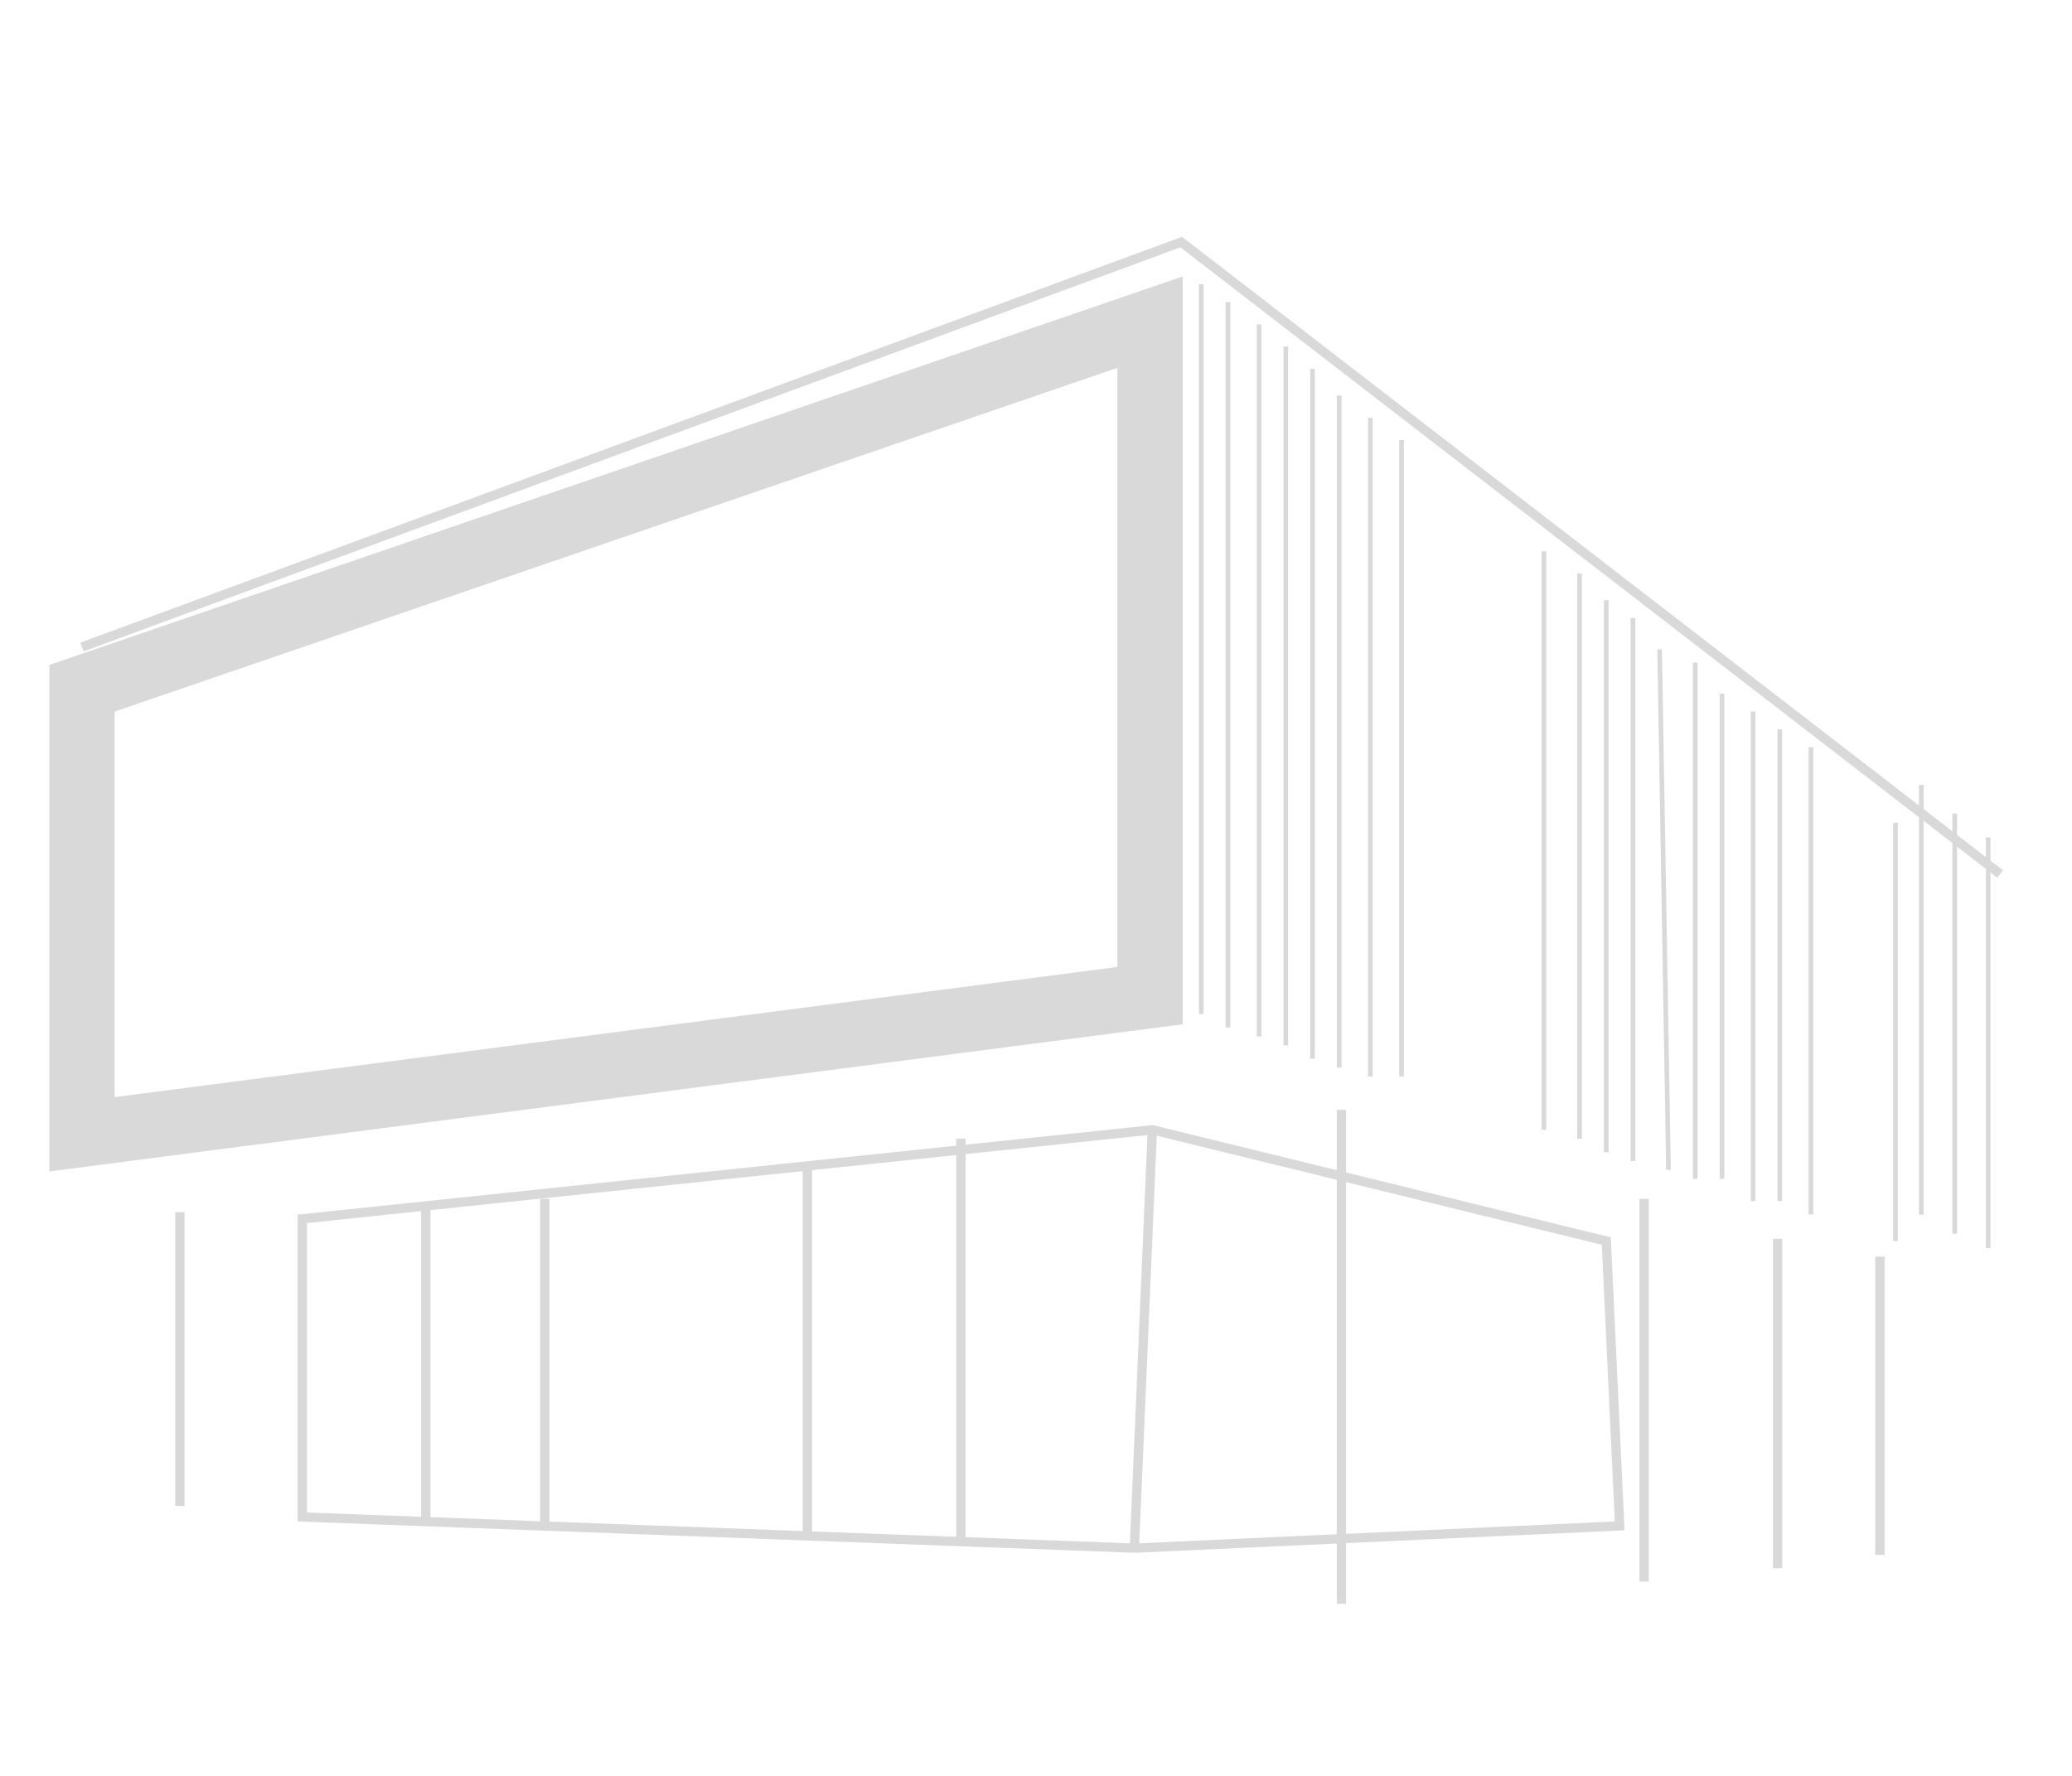 <svg width="105" height="90" viewBox="0 0 105 90" fill="none" xmlns="http://www.w3.org/2000/svg">
<g clip-path="url(#clip0_612_8127)">
<path d="M2.5 59.367V33.699L59.934 14.011V51.91L2.5 59.367ZM5.808 36.062V55.601L56.625 49.004V18.642L5.808 36.062Z" fill="#D9D9D9"/>
<path d="M60.992 14.41H60.756V51.397H60.992V14.41Z" fill="#D9D9D9"/>
<path d="M62.346 15.31H62.11V52.071H62.346V15.31Z" fill="#D9D9D9"/>
<path d="M63.925 16.44H63.688V52.524H63.925V16.44Z" fill="#D9D9D9"/>
<path d="M65.276 17.567H65.04V52.976H65.276V17.567Z" fill="#D9D9D9"/>
<path d="M66.63 18.694H66.394V53.651H66.63V18.694Z" fill="#D9D9D9"/>
<path d="M67.984 20.048H67.748V54.103H67.984V20.048Z" fill="#D9D9D9"/>
<path d="M69.563 21.175H69.327V54.554H69.563V21.175Z" fill="#D9D9D9"/>
<path d="M71.141 22.302H70.905V54.552H71.141V22.302Z" fill="#D9D9D9"/>
<path d="M78.357 27.94H78.121V57.26H78.357V27.94Z" fill="#D9D9D9"/>
<path d="M80.163 29.07H79.926V57.711H80.163V29.07Z" fill="#D9D9D9"/>
<path d="M81.514 30.421H81.278V58.387H81.514V30.421Z" fill="#D9D9D9"/>
<path d="M82.868 31.324H82.632V58.838H82.868V31.324Z" fill="#D9D9D9"/>
<path d="M84.22 32.899L83.984 32.903L84.435 59.289L84.671 59.285L84.22 32.899Z" fill="#D9D9D9"/>
<path d="M86.025 33.578H85.789V59.739H86.025V33.578Z" fill="#D9D9D9"/>
<path d="M87.379 35.157H87.143V59.738H87.379V35.157Z" fill="#D9D9D9"/>
<path d="M88.957 36.059H88.721V60.868H88.957V36.059Z" fill="#D9D9D9"/>
<path d="M90.311 36.962H90.075V60.868H90.311V36.962Z" fill="#D9D9D9"/>
<path d="M91.89 37.865H91.654V61.544H91.89V37.865Z" fill="#D9D9D9"/>
<path d="M96.174 41.697H95.938V62.898H96.174V41.697Z" fill="#D9D9D9"/>
<path d="M97.481 39.779H97.245V61.556H97.481V39.779Z" fill="#D9D9D9"/>
<path d="M99.175 41.232H98.939V62.527H99.175V41.232Z" fill="#D9D9D9"/>
<path d="M100.869 42.442H100.633V63.252H100.869V42.442Z" fill="#D9D9D9"/>
<path d="M101.212 44.479L59.818 12.534L4.237 33.011L4.071 32.567L59.9 12L60.004 12.08L101.5 44.105L101.212 44.479Z" fill="#D9D9D9"/>
<path d="M9.352 61.433H8.88V76.317H9.352V61.433Z" fill="#D9D9D9"/>
<path d="M68.213 56.244H67.741V81.277H68.213V56.244Z" fill="#D9D9D9"/>
<path d="M83.551 60.755H83.079V80.15H83.551V60.755Z" fill="#D9D9D9"/>
<path d="M90.316 62.784H89.844V79.474H90.316V62.784Z" fill="#D9D9D9"/>
<path d="M95.503 63.687H95.03V78.798H95.503V63.687Z" fill="#D9D9D9"/>
<path d="M57.502 78.694L15.083 77.106V61.556L58.412 57.019L58.452 57.028L81.628 62.709L82.325 77.555L57.507 78.694H57.502ZM15.556 76.652L57.502 78.224L81.829 77.106L81.172 63.084L58.379 57.498L15.556 61.983V76.652Z" fill="#D9D9D9"/>
<path d="M21.812 61.114H21.34V77.113H21.812V61.114Z" fill="#D9D9D9"/>
<path d="M27.845 60.755H27.372V77.34H27.845V60.755Z" fill="#D9D9D9"/>
<path d="M41.153 59.089H40.681V77.838H41.153V59.089Z" fill="#D9D9D9"/>
<path d="M48.932 57.711H48.459V78.129H48.932V57.711Z" fill="#D9D9D9"/>
<path d="M58.159 57.246L57.248 78.445L57.721 78.466L58.632 57.266L58.159 57.246Z" fill="#D9D9D9"/>
</g>
<defs>
<clipPath id="clip0_612_8127">
<rect width="99" height="69.279" fill="white" transform="translate(2.5 12)"/>
</clipPath>
</defs>
</svg>
